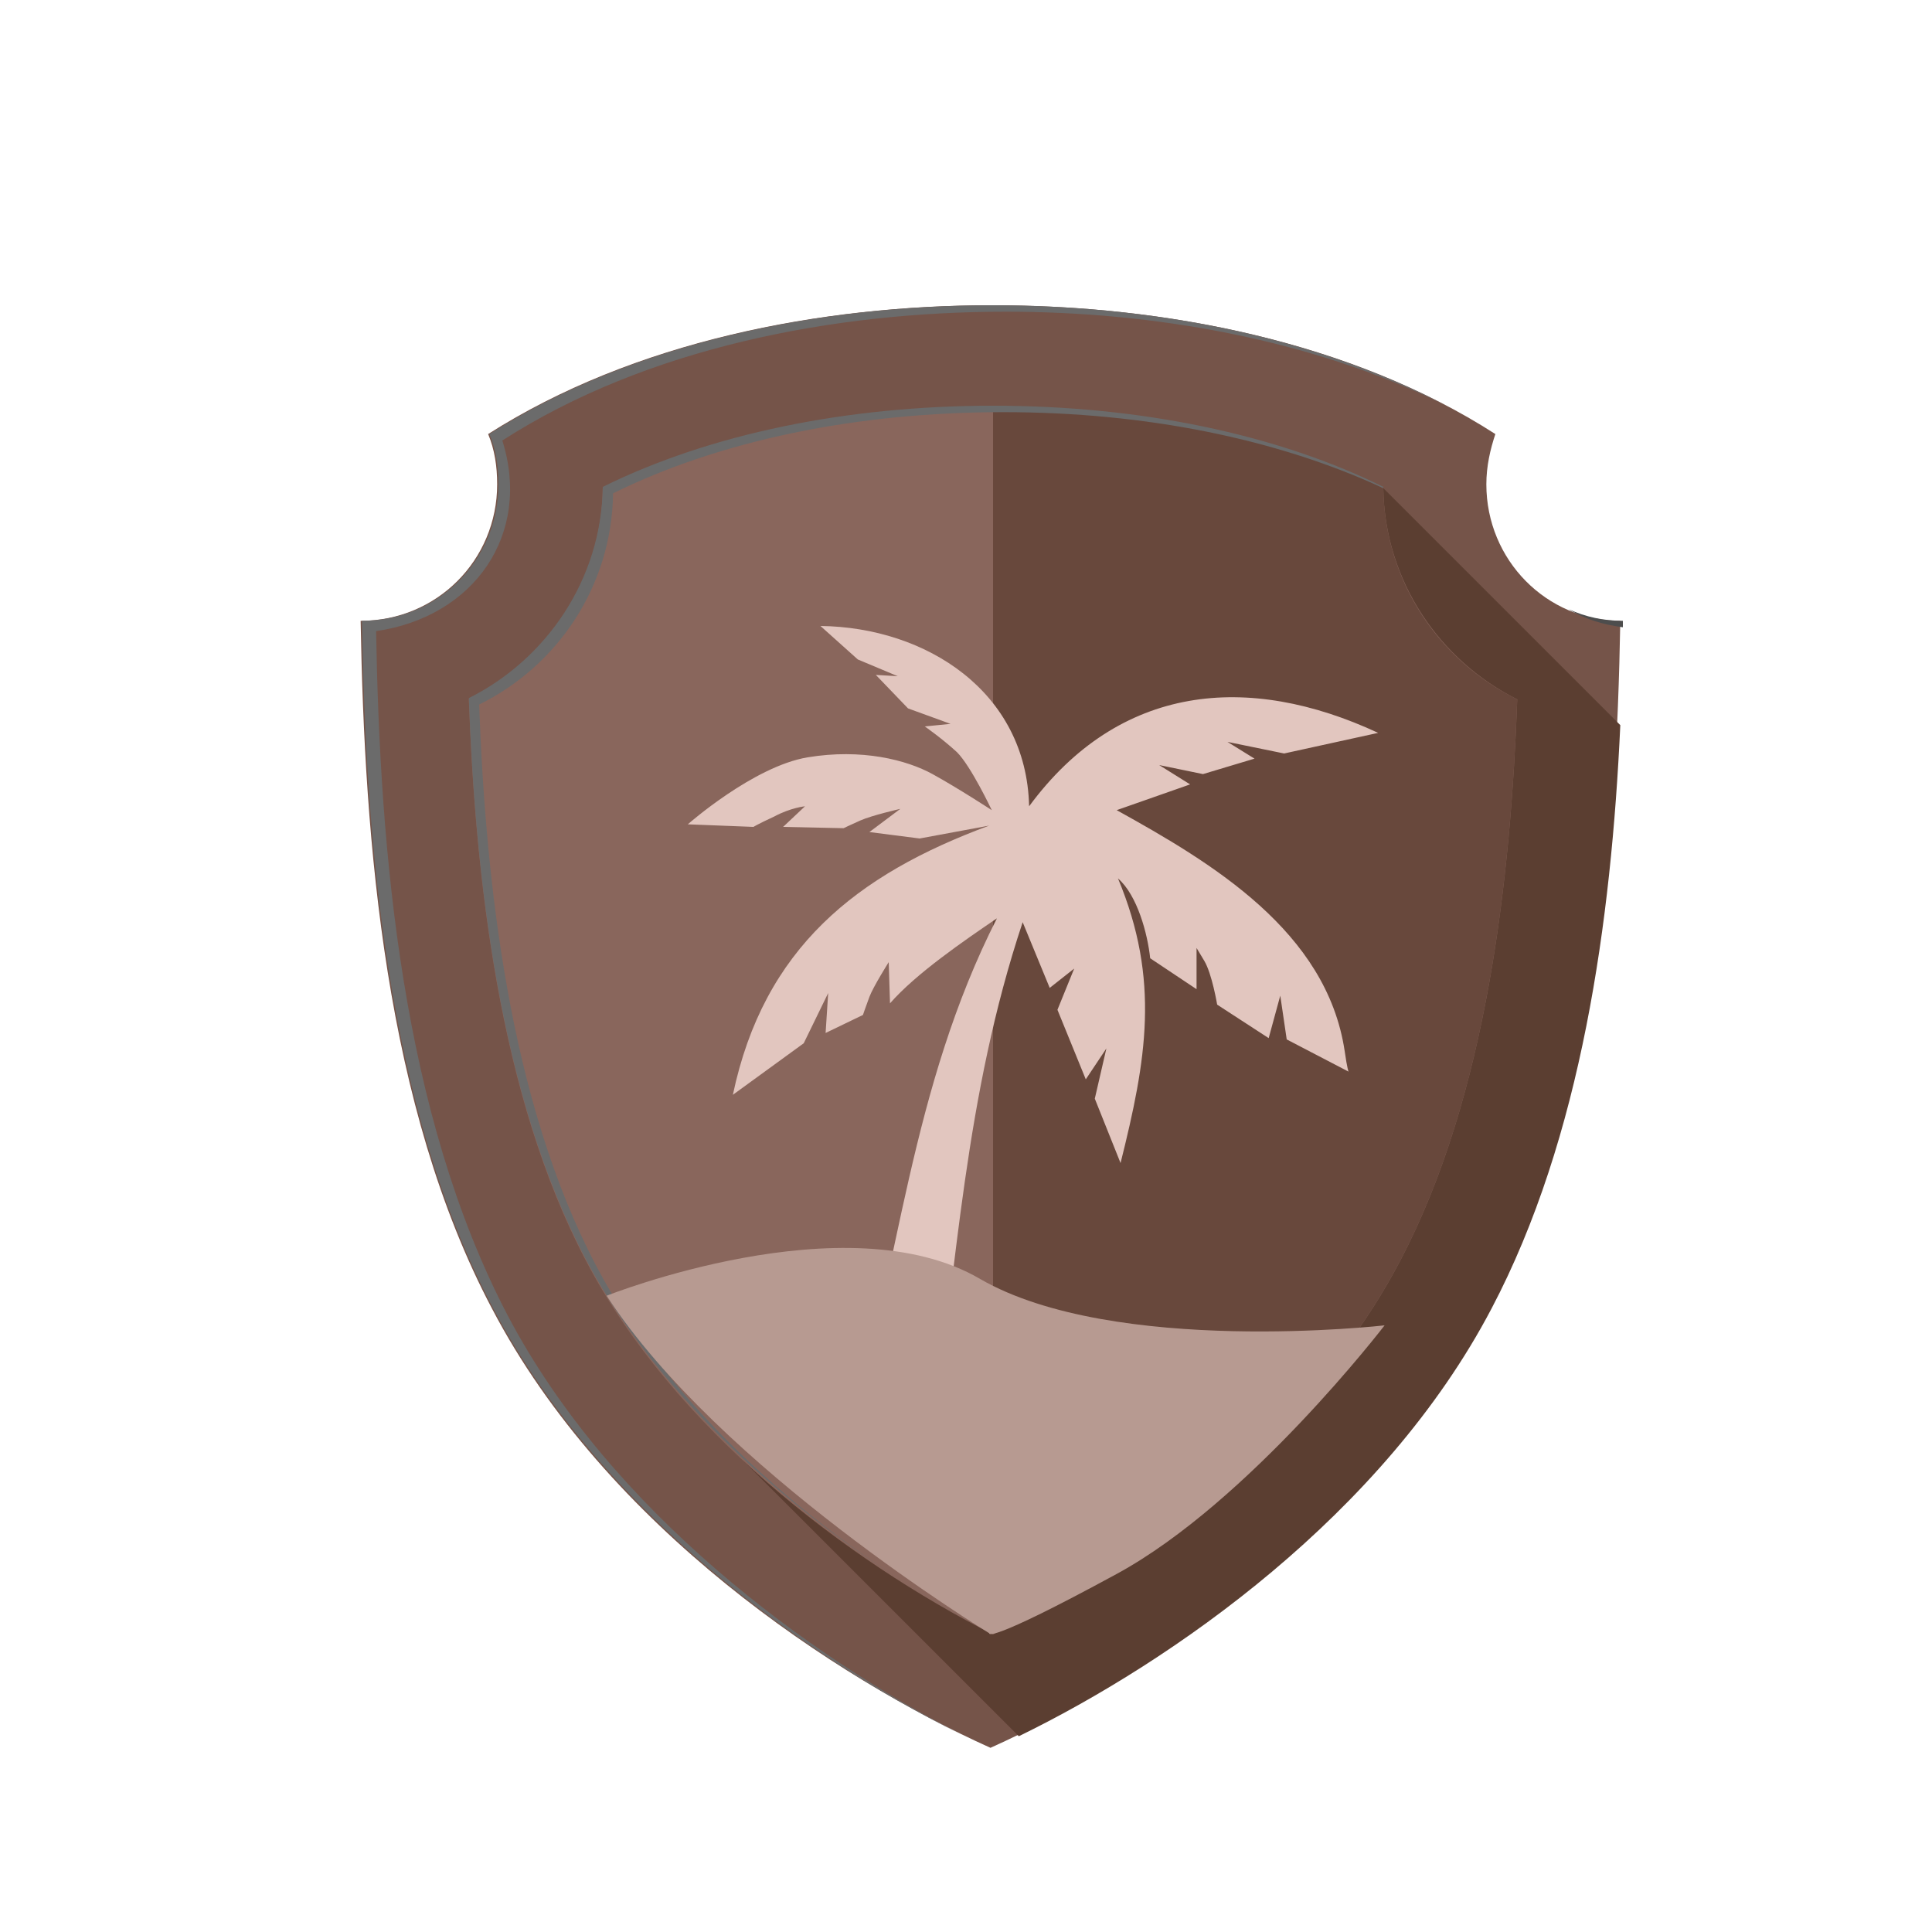 <?xml version="1.0" encoding="utf-8"?>
<!-- Generator: Adobe Illustrator 21.0.0, SVG Export Plug-In . SVG Version: 6.00 Build 0)  -->
<svg version="1.1" id="图层_1" xmlns="http://www.w3.org/2000/svg" xmlns:xlink="http://www.w3.org/1999/xlink" x="0px" y="0px"
	 viewBox="0 0 150 150" style="enable-background:new 0 0 150 150;" xml:space="preserve">
<style type="text/css">
	.st0{fill:#755449;}
	.st1{fill:#4D4D4D;}
	.st2{fill:#6B6B6B;}
	.st3{fill:#5B3E31;}
	.st4{fill:#89665C;}
	.st5{fill:#FFD26E;}
	.st6{fill:#68483C;}
	.st7{fill:#E2C6BF;}
	.st8{fill:#B79A91;}
</style>
<path class="st0" d="M115.4,37.6c0-1.4,0.3-2.7,0.7-3.9c-11.2-7.2-25.7-10-39.1-10c-13.3,0-27.8,2.8-39.1,10
	c0.5,1.2,0.7,2.5,0.7,3.9c0,5.9-4.7,10.6-10.6,10.6c0.3,17.2,1.9,37.7,10.2,53.4c8.9,17,26.7,28.7,38.7,34.1
	c12-5.4,29.8-17.2,38.7-34.1c8.3-15.7,9.9-36.2,10.2-53.4C120.1,48.2,115.4,43.5,115.4,37.6z"/>
<g>
	<path class="st1" d="M126,48.7c0-0.2,0-0.3,0-0.5c-1.5,0-2.9-0.3-4.2-0.9C123.1,48.1,124.5,48.5,126,48.7z"/>
	<path class="st2" d="M39.4,102.1C31.2,86.4,29.5,66.2,29.2,49c7.6-1.1,12.1-7.5,9.8-14.8c11.2-7.2,25.7-10,39.1-10
		c11.4,0,23.6,2.1,34,7.2c-10.6-5.5-23.2-7.7-35-7.7c-13.3,0-27.8,2.8-39.1,10c0.5,1.2,0.7,2.5,0.7,3.9c0,5.9-4.7,10.6-10.6,10.6
		c0.3,17.2,1.9,37.7,10.2,53.4c8.3,15.8,24.4,27.1,36.2,33C62.9,128.6,47.5,117.5,39.4,102.1z"/>
</g>
<path class="st3" d="M107.4,37.9l-50.8,74.4l22.5,22.5c11.9-5.8,28.3-17.2,36.7-33.2c7-13.3,9.3-30.1,10-45.3L107.4,37.9z"/>
<path class="st4" d="M77.1,126.9c-11.4-5.8-24.8-16-31.6-29c-6.8-12.9-8.6-30-9.1-43.6c6.1-3,10.3-9.2,10.4-16.4
	c8.3-4.1,18.9-6.3,30.3-6.3s22,2.2,30.3,6.3c0.1,7.2,4.4,13.4,10.4,16.4c-0.5,13.6-2.3,30.7-9.1,43.6
	C101.9,110.9,88.5,121.1,77.1,126.9z"/>
<g>
	<path class="st5" d="M89.4,66C89.4,66,89.4,66,89.4,66c-0.2-0.1-0.3-0.2-0.5-0.3C89.1,65.8,89.3,65.9,89.4,66z"/>
</g>
<path class="st6" d="M108.7,97.9c6.8-12.9,8.6-30,9.1-43.6c-6.1-3-10.3-9.2-10.4-16.4c-8.3-4.1-18.9-6.3-30.3-6.3v95.2
	C88.5,121.1,101.9,110.9,108.7,97.9z"/>
<path class="st2" d="M46.3,98.3c-6.8-12.9-8.6-30-9.1-43.6c6.1-3,10.3-9.2,10.4-16.4c8.3-4.1,18.9-6.3,30.3-6.3
	c11.1,0,21.3,2.1,29.5,5.9c0,0,0,0,0-0.1c-8.3-4.1-18.9-6.3-30.3-6.3s-22,2.2-30.3,6.3c-0.1,7.2-4.4,13.4-10.4,16.4
	c0.5,13.6,2.3,30.7,9.1,43.6c6.5,12.3,18.8,22,29.7,28C64.4,119.9,52.6,110.3,46.3,98.3z"/>
<path class="st7" d="M99.9,80.7l-0.5-3.4l-0.9,3.3L94.5,78c0,0-0.4-2.4-1-3.4c-0.6-1-0.6-1-0.6-1l0,3.2l-3.6-2.4
	c-0.2-1.9-1-4.9-2.5-6.2c3.3,7.9,2.2,14.1,0.2,22.1l-2-5l0.9-3.9l-1.6,2.4l-2.2-5.4l1.3-3.2l-1.9,1.5l-2.1-5.1
	c-4.5,13.5-5.1,26.6-7.1,40.5h-6.5c4-13.9,4.9-27.6,11.6-40.8c-2.5,1.7-6.3,4.3-8.3,6.6l-0.1-3.2c0,0-1.2,1.9-1.5,2.7
	c-0.3,0.8-0.5,1.4-0.5,1.4l-2.9,1.4l0.2-3.1l-1.9,3.9L56.9,85c2.4-11.4,9.6-17.1,19.9-20.9l-5.4,1l-3.9-0.5l2.4-1.8
	c0,0-2.2,0.5-3.1,0.9c-0.9,0.4-1.3,0.6-1.3,0.6l-4.7-0.1l1.7-1.6c0,0-1.1,0.1-2.4,0.8c-1.3,0.6-1.6,0.8-1.6,0.8L53.4,64
	c0,0,5.1-4.5,9.3-5.2c4.2-0.7,7.7,0.2,9.7,1.3c2,1.1,4.6,2.8,4.6,2.8s-1.6-3.4-2.7-4.5c-1.2-1.1-2.5-2-2.5-2l2-0.2l-3.3-1.2L68,52.4
	l1.7,0.1l-3.1-1.3l-2.9-2.6c8.2,0.1,16,5.1,16.2,14c7-9.5,17-10.4,27.1-5.7l-7.3,1.6l-4.4-0.9l2.1,1.3l-4,1.2l-3.4-0.7l2.4,1.5
	l-5.7,2c7.4,4.1,16.3,9.4,17.7,18.7c0.2,1.4,0.3,1.6,0.3,1.6L99.9,80.7z"/>
<path class="st8" d="M47.1,100.6c0,0,18.6-7.4,29-1.3c10.4,6,31.4,3.6,31.4,3.6S97,116.6,86.7,122.2c-10.3,5.6-9.9,4.6-9.9,4.6
	S55.8,114,47.1,100.6z"/>
</svg>
